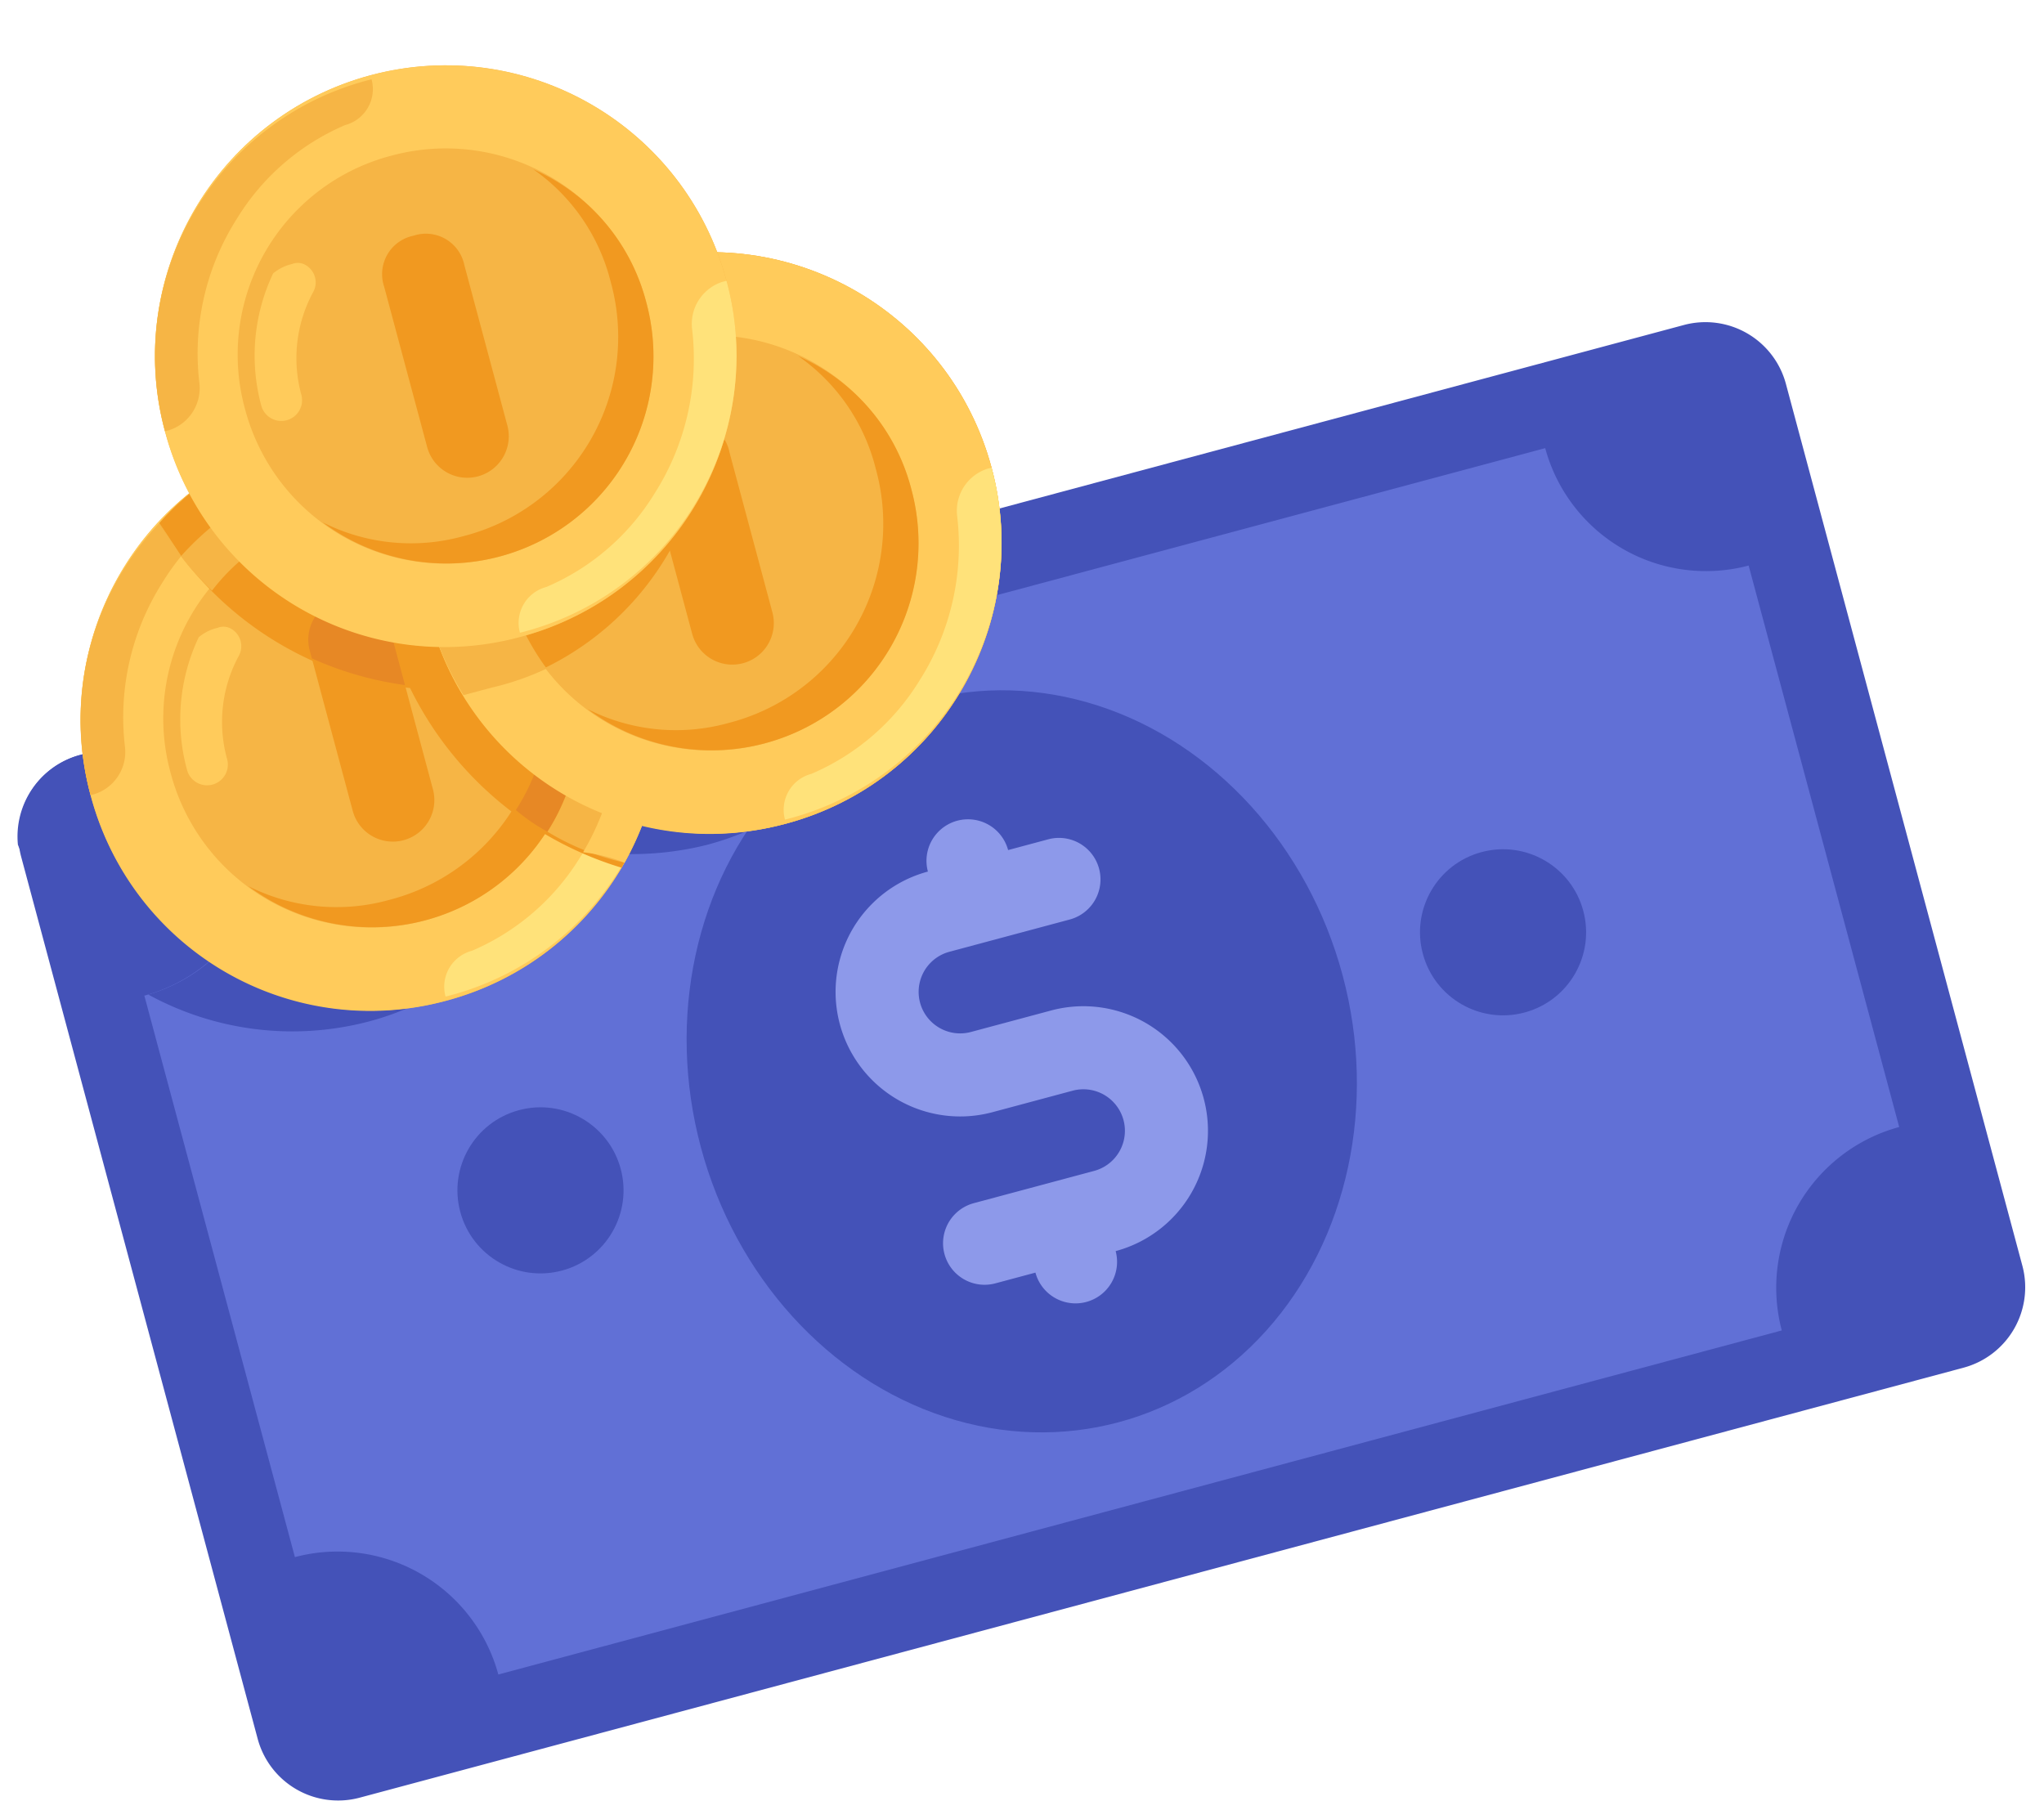 <svg xmlns="http://www.w3.org/2000/svg" width="126.478" height="112.562" viewBox="0 0 126.478 112.562"><defs><style>.a{fill:#4452b8;}.b{fill:#6170d6;}.c{fill:#8d99ea;}.d{fill:#ffca5d;}.e{fill:#f6b545;}.f{fill:#ffcb5b;}.g{fill:#ffe27a;}.h{fill:#f19920;}.i{fill:#e78825;}</style></defs><g transform="matrix(-0.966, 0.259, -0.259, -0.966, 132.501, 105.784)"><path class="a" d="M107.9,90.069H5.138A5.153,5.153,0,0,1,0,84.931V28.41a5.153,5.153,0,0,1,5.138-5.138H107.9a5.153,5.153,0,0,1,5.138,5.138v56.52A5.154,5.154,0,0,1,107.9,90.069Z" transform="translate(0 0)"/><path class="a" d="M286.376,232.727a17.2,17.2,0,0,0-14.387,7.45,19.163,19.163,0,0,0-8.735-2.312,17.976,17.976,0,0,0-17.727,15.415h53.694a5.226,5.226,0,0,0,5.138-4.368A18.3,18.3,0,0,0,286.376,232.727Z" transform="translate(-191.319 -163.211)"/><path class="b" d="M115.761,103.066H33.549A10.306,10.306,0,0,0,23.273,92.79V56.822A10.306,10.306,0,0,0,33.549,46.546h82.212a10.306,10.306,0,0,0,10.276,10.276V92.79A10.306,10.306,0,0,0,115.761,103.066Z" transform="translate(-18.135 -18.135)"/><g transform="translate(20.553 33.549)"><path class="a" d="M291.816,232.727a17.2,17.2,0,0,0-14.387,7.45,19.163,19.163,0,0,0-8.735-2.312,17.648,17.648,0,0,0-16.185,10.276h41.877a10.253,10.253,0,0,1,10.02-10.276A18.572,18.572,0,0,0,291.816,232.727Z" transform="translate(-217.312 -196.76)"/><ellipse class="a" cx="20.553" cy="23.122" rx="20.553" ry="23.122" transform="translate(15.415)"/><circle class="a" cx="5.138" cy="5.138" r="5.138" transform="translate(0 17.984)"/><circle class="a" cx="5.138" cy="5.138" r="5.138" transform="translate(61.658 17.984)"/></g><path class="c" d="M222.3,117.574h-5.138a2.569,2.569,0,1,1,0-5.138h7.707a2.569,2.569,0,1,0,0-5.138H222.3a2.569,2.569,0,1,0-5.138,0,7.707,7.707,0,0,0,0,15.415H222.3a2.569,2.569,0,1,1,0,5.138h-7.707a2.569,2.569,0,1,0,0,5.138h2.569a2.569,2.569,0,1,0,5.138,0,7.707,7.707,0,1,0,0-15.415Z" transform="translate(-163.211 -63.473)"/><circle class="d" cx="17.984" cy="17.984" r="17.984" transform="translate(48.813 74.654)"/><circle class="e" cx="17.984" cy="17.984" r="17.984" transform="translate(71.935 69.516)"/><path class="f" d="M343.8,232.727a17.984,17.984,0,1,0,17.984,17.984A17.873,17.873,0,0,0,343.8,232.727Zm0,30.829a12.846,12.846,0,1,1,12.846-12.846A12.721,12.721,0,0,1,343.8,263.556Z" transform="translate(-253.883 -163.211)"/><path class="e" d="M407.273,331.909h0a17.658,17.658,0,0,0,17.984-17.727H425a2.732,2.732,0,0,0-2.569,2.312,15.533,15.533,0,0,1-4.881,9.249,14.556,14.556,0,0,1-7.964,3.854A2.3,2.3,0,0,0,407.273,331.909Z" transform="translate(-317.354 -226.682)"/><path class="g" d="M343.8,233.87h0A17.657,17.657,0,0,0,325.818,251.6h.257a2.732,2.732,0,0,0,2.569-2.312,15.533,15.533,0,0,1,4.881-9.249,14.557,14.557,0,0,1,7.964-3.854A2.3,2.3,0,0,0,343.8,233.87Z" transform="translate(-253.883 -164.097)"/><path class="h" d="M350.889,270.644A12.721,12.721,0,0,1,363.735,257.8a12.118,12.118,0,0,1,8.221,3.083,12.806,12.806,0,0,0-22.865,7.964,12.317,12.317,0,0,0,4.624,9.763A12.049,12.049,0,0,1,350.889,270.644Z" transform="translate(-272.018 -181.346)"/><path class="f" d="M438.1,317.613a.944.944,0,0,1-.771-.257,1.242,1.242,0,0,1,0-1.8,8.574,8.574,0,0,0,2.312-5.909,1.285,1.285,0,1,1,2.569,0,11.863,11.863,0,0,1-2.826,7.707A2.792,2.792,0,0,1,438.1,317.613Z" transform="translate(-340.476 -222.149)"/><g transform="translate(72.192 74.654)"><path class="h" d="M398.206,294.688a2.427,2.427,0,0,1-2.569-2.569V281.843a2.569,2.569,0,1,1,5.138,0v10.276A2.427,2.427,0,0,1,398.206,294.688Z" transform="translate(-380.479 -274.136)"/><path class="h" d="M354.214,284a20.874,20.874,0,0,0-12.332-13.873A21.478,21.478,0,0,0,332.119,256a18.571,18.571,0,0,0-5.138,12.589,17.873,17.873,0,0,0,17.984,17.984A14.9,14.9,0,0,0,354.214,284Z" transform="translate(-326.981 -256)"/></g><g transform="translate(77.073 77.994)"><path class="i" d="M353.715,290.4a13.515,13.515,0,0,1-3.083-8.221,12.437,12.437,0,0,1,4.111-9.249,11.169,11.169,0,0,0-1.542-1.8,12.586,12.586,0,0,0-4.111,9.506A12.318,12.318,0,0,0,353.715,290.4Z" transform="translate(-349.09 -271.128)"/><path class="i" d="M395.636,321.164v3.6a2.569,2.569,0,0,0,5.138,0v-.514A20.989,20.989,0,0,0,395.636,321.164Z" transform="translate(-385.359 -310.117)"/></g><path class="e" d="M353.307,284.909a16.422,16.422,0,0,0-2.055-4.881,12.431,12.431,0,0,1-7.45,2.569,12.721,12.721,0,0,1-12.846-12.846,12.586,12.586,0,0,1,4.111-9.506,15.673,15.673,0,0,0-4.111-3.083,18.571,18.571,0,0,0-5.138,12.589A17.873,17.873,0,0,0,343.8,287.734,17.224,17.224,0,0,0,353.307,284.909Z" transform="translate(-253.883 -182.251)"/><path class="h" d="M416.007,372.364a17.757,17.757,0,0,1-6.423,2.569,2.732,2.732,0,0,0-2.312,2.569h0a17.229,17.229,0,0,0,9.506-2.826Z" transform="translate(-317.353 -272.019)"/><path class="f" d="M330.956,257.164a18.571,18.571,0,0,0-5.138,12.589h.257a2.732,2.732,0,0,0,2.569-2.312,15.986,15.986,0,0,1,4.624-8.992A10.422,10.422,0,0,1,330.956,257.164Z" transform="translate(-253.883 -182.253)"/><circle class="e" cx="17.984" cy="17.984" r="17.984" transform="translate(48.813 74.654)"/><path class="h" d="M290.909,332.165a17.8,17.8,0,0,0,.771,5.138h1.8a17.922,17.922,0,0,0,17.213-23.122h-1.8A17.873,17.873,0,0,0,290.909,332.165Z" transform="translate(-226.681 -226.681)"/><path class="f" d="M239.074,256a17.984,17.984,0,1,0,17.984,17.984A17.873,17.873,0,0,0,239.074,256Zm0,30.829a12.846,12.846,0,1,1,12.846-12.846A12.721,12.721,0,0,1,239.074,286.829Z" transform="translate(-172.277 -181.346)"/><path class="e" d="M302.545,355.182h0a17.657,17.657,0,0,0,17.984-17.727h-.257a2.732,2.732,0,0,0-2.569,2.312,15.533,15.533,0,0,1-4.881,9.249,14.557,14.557,0,0,1-7.964,3.854A2.3,2.3,0,0,0,302.545,355.182Z" transform="translate(-235.748 -244.817)"/><path class="g" d="M239.074,257.143h0A17.658,17.658,0,0,0,221.09,274.87h.257a2.732,2.732,0,0,0,2.569-2.312,15.532,15.532,0,0,1,4.881-9.249,14.557,14.557,0,0,1,7.964-3.854A2.3,2.3,0,0,0,239.074,257.143Z" transform="translate(-172.277 -182.232)"/><path class="h" d="M246.162,293.917a12.721,12.721,0,0,1,12.846-12.846,12.118,12.118,0,0,1,8.221,3.083,12.806,12.806,0,0,0-22.865,7.964,12.317,12.317,0,0,0,4.624,9.763A12.05,12.05,0,0,1,246.162,293.917Z" transform="translate(-190.412 -199.48)"/><path class="f" d="M333.375,340.885a.944.944,0,0,1-.771-.257,1.242,1.242,0,0,1,0-1.8,8.574,8.574,0,0,0,2.312-5.909,1.285,1.285,0,1,1,2.569,0,11.863,11.863,0,0,1-2.826,7.707A2.793,2.793,0,0,1,333.375,340.885Z" transform="translate(-258.871 -240.282)"/><path class="h" d="M293.478,317.962a2.427,2.427,0,0,1-2.569-2.569V305.116a2.569,2.569,0,1,1,5.138,0v10.276A2.427,2.427,0,0,1,293.478,317.962Z" transform="translate(-226.681 -217.616)"/><g transform="translate(61.658 87.5)"><path class="e" d="M305.3,314.438a15.025,15.025,0,0,1,1.028,4.881,12.721,12.721,0,0,1-12.846,12.846,8.738,8.738,0,0,1-2.569-.257v.257a17.8,17.8,0,0,0,.771,5.138h1.8a17.922,17.922,0,0,0,17.213-23.122h-1.8A16.991,16.991,0,0,0,305.3,314.438Z" transform="translate(-288.341 -314.181)"/><circle class="e" cx="17.984" cy="17.984" r="17.984" transform="translate(0 2.569)"/></g><path class="f" d="M297.256,325.818A17.984,17.984,0,1,0,315.24,343.8,17.873,17.873,0,0,0,297.256,325.818Zm0,30.829A12.846,12.846,0,1,1,310.1,343.8,12.721,12.721,0,0,1,297.256,356.647Z" transform="translate(-217.614 -235.749)"/><path class="e" d="M360.727,425h0a17.658,17.658,0,0,0,17.984-17.727h-.257a2.732,2.732,0,0,0-2.569,2.312A15.533,15.533,0,0,1,371,418.834a14.558,14.558,0,0,1-7.964,3.854A2.3,2.3,0,0,0,360.727,425Z" transform="translate(-281.085 -299.22)"/><path class="g" d="M297.256,326.961h0a17.657,17.657,0,0,0-17.984,17.727h.257a2.732,2.732,0,0,0,2.569-2.312,15.533,15.533,0,0,1,4.881-9.249,14.557,14.557,0,0,1,7.964-3.854A2.3,2.3,0,0,0,297.256,326.961Z" transform="translate(-217.614 -236.635)"/><path class="h" d="M304.344,363.735a12.721,12.721,0,0,1,12.846-12.846,12.118,12.118,0,0,1,8.221,3.083,12.806,12.806,0,0,0-22.865,7.964,12.317,12.317,0,0,0,4.624,9.763A12.049,12.049,0,0,1,304.344,363.735Z" transform="translate(-235.748 -253.884)"/><path class="f" d="M391.556,410.7a.944.944,0,0,1-.771-.257,1.242,1.242,0,0,1,0-1.8,8.574,8.574,0,0,0,2.312-5.909,1.284,1.284,0,0,1,2.569,0,11.863,11.863,0,0,1-2.826,7.707A2.793,2.793,0,0,1,391.556,410.7Z" transform="translate(-304.206 -294.686)"/><path class="h" d="M351.66,387.779a2.427,2.427,0,0,1-2.569-2.569V374.933a2.569,2.569,0,0,1,5.138,0v10.276A2.427,2.427,0,0,1,351.66,387.779Z" transform="translate(-272.018 -272.019)"/></g></svg>